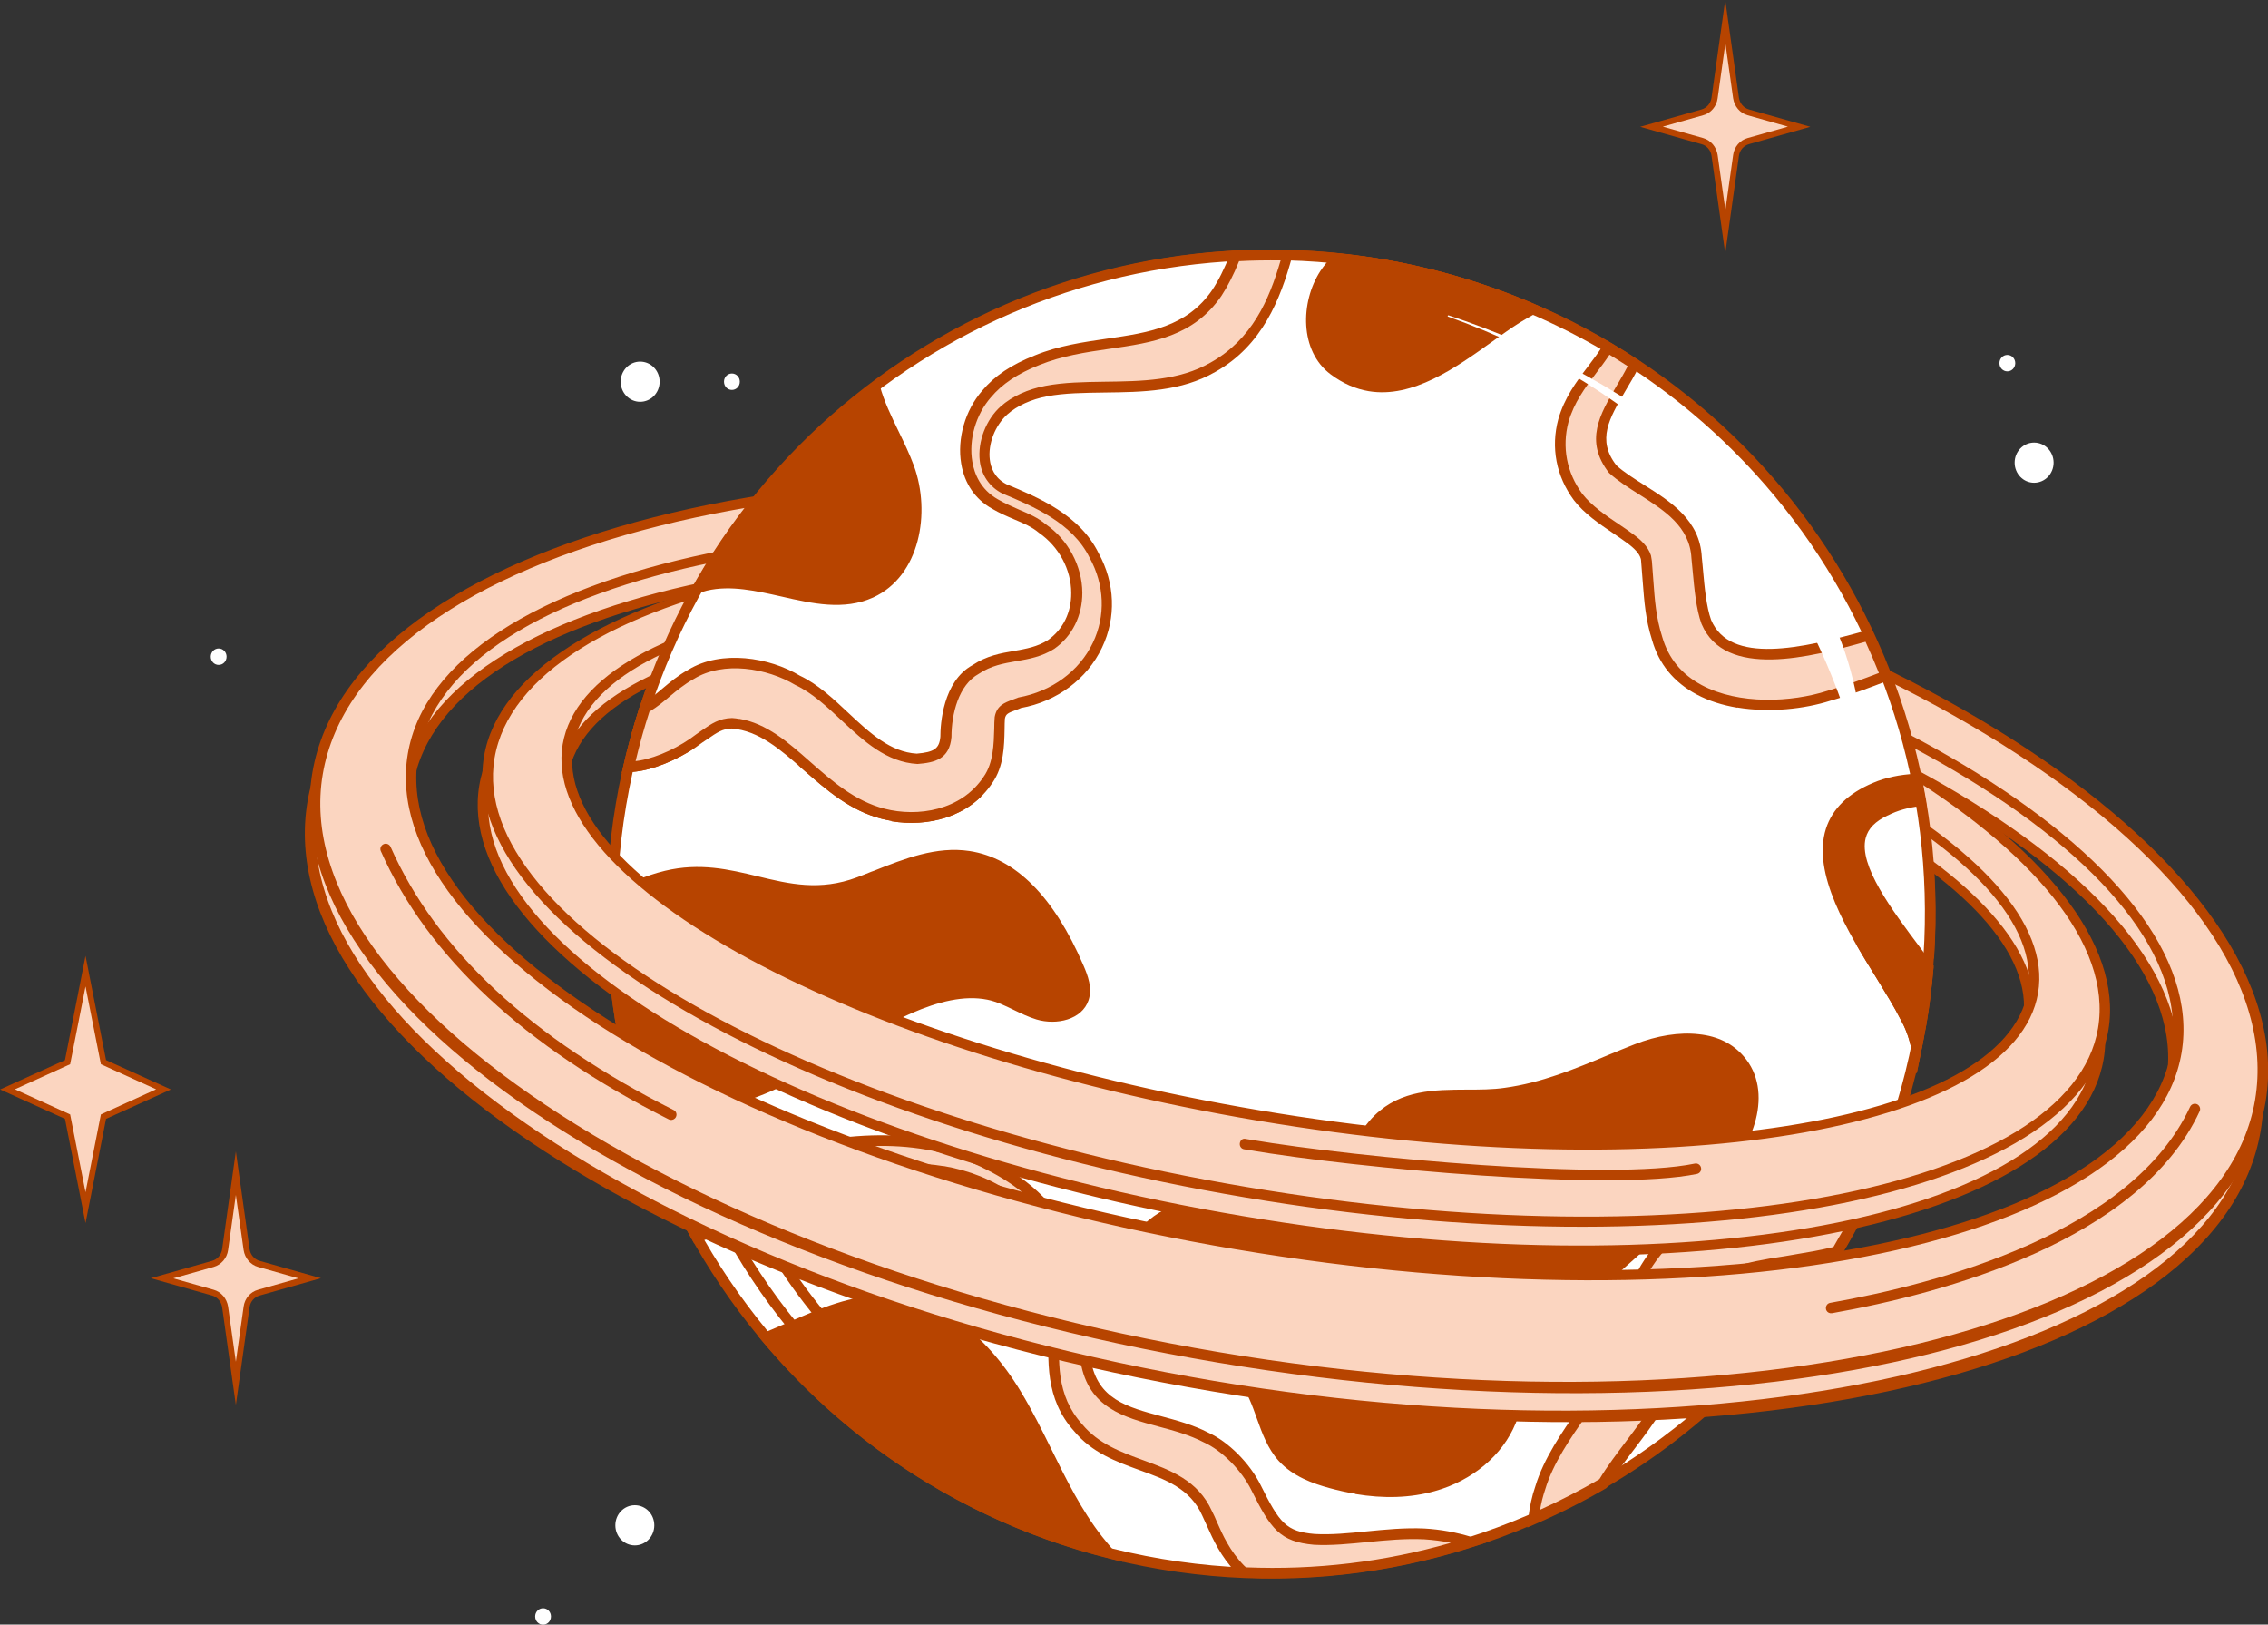 <svg width="222" height="159" viewBox="0 0 222 159" fill="none" xmlns="http://www.w3.org/2000/svg">
<rect x="0" y="0" width="222" height="159" fill="#333333" stroke="none"/>
<g clip-path="url(#clip0_4666_32808)">
<path d="M188.026 100.18C182.113 135.315 148.824 158.996 113.688 153.068C78.553 147.155 54.871 113.868 60.799 78.733C66.712 43.599 100.001 19.918 135.136 25.845C170.272 31.758 193.954 65.046 188.026 100.18Z" fill="white"/>
<path d="M113.599 153.589C78.24 147.632 54.32 114.017 60.277 78.659C66.235 43.301 99.852 19.381 135.211 25.339C170.57 31.296 194.49 64.912 188.532 100.27C182.575 135.627 148.958 159.547 113.599 153.589ZM135.032 26.366C100.239 20.498 67.159 44.045 61.29 78.837C55.422 113.629 78.97 146.708 113.763 152.577C148.556 158.445 181.636 134.898 187.505 100.106C193.373 65.314 169.825 32.235 135.032 26.366Z" fill="#B74400"/>
<path d="M158.565 123.817C161.589 121.181 164.851 118.008 167.889 115.193C171.047 112.244 173.176 107.002 170.347 103.725C169.289 102.519 167.859 101.908 166.28 101.729C164.299 101.506 162.11 101.938 160.233 102.683C155.988 104.366 151.952 106.346 147.394 106.972C143.194 107.553 138.368 106.212 134.958 109.519C133.721 110.71 132.977 112.334 131.934 113.719C127.838 119.14 118.47 115.119 112.72 119.87C110.695 121.538 109.384 124.383 110.278 126.855C111.901 131.353 118.708 131.219 121.702 134.943C123.504 137.191 123.608 140.498 125.529 142.643C126.736 143.983 128.493 144.668 130.236 145.145C133.528 146.053 137.058 146.351 140.334 145.428C143.611 144.504 146.62 142.24 147.901 139.083C149.092 136.164 148.809 132.679 150.537 130.042C152.339 127.302 156.152 125.887 158.52 123.817H158.565Z" fill="#B74400"/>
<path d="M132.679 146.202C131.845 146.068 130.996 145.874 130.117 145.636C128.538 145.204 126.542 144.504 125.157 142.97C124.085 141.779 123.549 140.289 123.027 138.83C122.551 137.504 122.119 136.268 121.299 135.255C120.048 133.691 118.008 132.827 116.027 131.979C113.435 130.876 110.769 129.73 109.786 127.019C108.744 124.159 110.397 121.106 112.378 119.468C115.252 117.085 118.901 116.817 122.431 116.563C126.066 116.295 129.506 116.042 131.502 113.406C131.889 112.9 132.217 112.363 132.56 111.827C133.14 110.904 133.751 109.936 134.57 109.146C137.132 106.674 140.409 106.659 143.567 106.644C144.818 106.644 146.099 106.644 147.305 106.465C150.88 105.974 154.097 104.648 157.478 103.233C158.312 102.891 159.161 102.533 160.01 102.206C162.17 101.357 164.404 100.999 166.295 101.223C168.157 101.416 169.632 102.161 170.689 103.397C173.638 106.808 171.732 112.274 168.187 115.58C167.278 116.414 166.355 117.293 165.417 118.172C163.242 120.227 160.978 122.357 158.848 124.219C157.925 125.023 156.778 125.738 155.676 126.438C153.873 127.57 152.012 128.732 150.954 130.34C150.001 131.785 149.703 133.483 149.375 135.3C149.137 136.64 148.884 138.01 148.362 139.291C147.082 142.419 144.133 144.906 140.454 145.934C138.085 146.604 135.464 146.694 132.634 146.217L132.679 146.202ZM166.638 102.31C166.504 102.28 166.37 102.265 166.221 102.25C164.493 102.057 162.438 102.385 160.427 103.174C159.578 103.502 158.744 103.859 157.91 104.202C154.603 105.572 151.192 106.987 147.484 107.493C146.218 107.672 144.892 107.672 143.611 107.687C140.513 107.687 137.594 107.717 135.33 109.906C134.6 110.621 134.049 111.485 133.468 112.393C133.111 112.959 132.768 113.51 132.366 114.031C130.087 117.04 126.423 117.308 122.551 117.591C119.184 117.844 115.699 118.097 113.078 120.257C111.365 121.672 109.92 124.278 110.799 126.661C111.633 128.94 113.971 129.953 116.474 131.025C118.559 131.919 120.734 132.842 122.148 134.6C123.072 135.747 123.563 137.132 124.04 138.487C124.546 139.902 125.023 141.242 125.961 142.285C127.168 143.611 128.97 144.251 130.43 144.638C134.064 145.636 137.37 145.74 140.245 144.936C143.626 143.998 146.322 141.734 147.484 138.904C147.96 137.728 148.199 136.402 148.437 135.121C148.765 133.289 149.107 131.383 150.165 129.774C151.356 127.972 153.307 126.751 155.199 125.559C156.316 124.859 157.374 124.189 158.237 123.444C160.352 121.598 162.601 119.483 164.776 117.427C165.714 116.549 166.638 115.67 167.546 114.821C170.674 111.917 172.491 106.972 169.974 104.068C169.17 103.129 168.053 102.533 166.653 102.31H166.638Z" fill="#B74400"/>
<path d="M157.374 34.022C155.914 36.39 153.888 38.177 153.039 41.156C152.339 43.792 152.861 46.458 154.469 48.633C155.81 50.375 158.088 51.597 159.578 52.714C160.278 53.235 160.903 53.816 161.112 54.531C161.142 54.695 161.142 54.724 161.186 55.007L161.261 55.975C161.44 58.195 161.484 60.19 162.214 62.499C164.21 69.454 173.4 69.901 179.03 68.099C180.981 67.533 182.798 66.848 184.571 66.163C184.049 64.822 183.483 63.497 182.873 62.201C177.436 63.735 169.14 65.924 167.01 60.846C166.399 59.148 166.265 56.497 166.057 54.56C165.819 49.824 160.591 48.424 157.82 45.877C155.05 42.318 158.103 39.473 159.98 35.63C159.131 35.065 158.267 34.528 157.374 34.007V34.022Z" fill="white"/>
<path d="M170.034 69.261C168.619 69.022 167.263 68.605 166.072 67.965C163.838 66.773 162.378 64.986 161.708 62.633C161.067 60.622 160.948 58.85 160.799 56.973L160.635 54.873C160.635 54.784 160.621 54.724 160.591 54.635C160.457 54.188 160.025 53.697 159.25 53.131C158.848 52.833 158.386 52.52 157.91 52.193C156.584 51.299 155.065 50.271 154.052 48.946C152.324 46.607 151.788 43.792 152.533 41.022C153.144 38.907 154.29 37.373 155.422 35.884C155.944 35.199 156.48 34.484 156.942 33.739L157.21 33.307L157.642 33.56C158.535 34.082 159.399 34.633 160.263 35.199L160.635 35.452L160.442 35.854C160.025 36.718 159.548 37.507 159.086 38.282C157.522 40.948 156.271 43.048 158.223 45.55C158.937 46.205 159.935 46.831 160.993 47.501C163.525 49.095 166.4 50.912 166.578 54.531C166.623 54.903 166.653 55.335 166.697 55.782C166.846 57.465 167.025 59.386 167.487 60.667C169.334 65.061 176.319 63.497 182.739 61.695L183.156 61.576L183.334 61.978C183.945 63.288 184.526 64.629 185.047 65.969L185.241 66.446L184.764 66.625C183.185 67.235 181.219 67.995 179.179 68.576C176.617 69.395 173.206 69.767 170.064 69.246L170.034 69.261ZM157.537 34.722C157.12 35.348 156.674 35.943 156.242 36.509C155.125 37.984 154.082 39.384 153.531 41.29C152.875 43.748 153.352 46.25 154.871 48.32C155.795 49.512 157.225 50.48 158.491 51.329C158.982 51.656 159.459 51.984 159.876 52.297C160.531 52.773 161.321 53.458 161.604 54.367C161.633 54.531 161.648 54.59 161.663 54.724L161.693 54.918L161.842 56.899C161.976 58.716 162.095 60.429 162.706 62.335C163.301 64.42 164.597 65.999 166.578 67.056C170.212 68.993 175.366 68.74 178.881 67.608C180.683 67.086 182.441 66.431 183.915 65.865C183.498 64.837 183.066 63.81 182.605 62.812C177.287 64.301 168.842 66.52 166.548 61.054C166.027 59.624 165.848 57.644 165.685 55.886C165.64 55.454 165.61 55.022 165.565 54.635C165.402 51.522 162.884 49.944 160.457 48.395C159.369 47.709 158.342 47.054 157.493 46.28C155.065 43.152 156.599 40.56 158.223 37.79C158.595 37.165 158.982 36.509 159.325 35.839C158.744 35.452 158.148 35.094 157.552 34.722H157.537Z" fill="#B74400"/>
<path d="M62.72 74.92C64.701 74.563 66.98 73.401 68.484 72.24C69.706 71.405 70.376 70.81 71.657 70.78C77.108 71.182 80.221 78.048 86.462 79.642C90.17 80.595 94.49 79.686 96.724 76.291C98.02 74.429 97.751 71.852 97.871 70.214C98.049 69.246 98.764 69.186 99.867 68.739C106.673 67.533 110.471 60.459 107.09 54.337C105.348 50.778 101.46 49.139 98.273 47.814C95.324 46.265 96.143 42.05 98.273 40.143C99.36 39.175 100.864 38.55 102.413 38.252C107.329 37.299 113.703 38.818 118.723 35.913C123.012 33.516 124.785 29.345 125.991 24.967C124.278 24.922 122.58 24.952 120.882 25.041C120.361 26.337 119.795 27.558 119.08 28.645C115.044 34.543 107.835 32.637 101.49 35.214C99.673 35.943 97.9 36.911 96.545 38.535C93.894 41.573 93.507 47.114 97.379 49.288C99.107 50.301 100.775 50.644 102.011 51.686C105.958 54.412 106.688 60.339 102.86 63.05C100.552 64.525 97.99 63.825 95.458 65.507C93.149 66.773 92.568 70.02 92.568 72.12C92.434 73.744 91.496 74.086 89.724 74.25C85.032 73.997 82.232 68.531 78.031 66.565C75.276 64.912 70.748 64.063 67.605 65.999C65.833 66.982 64.805 68.263 63.346 69.156C63.271 69.201 63.197 69.216 63.122 69.261C62.497 71.152 61.975 73.103 61.514 75.069C61.916 75.025 62.303 74.995 62.705 74.906L62.72 74.92Z" fill="white"/>
<path d="M87.281 80.342C86.968 80.282 86.64 80.223 86.342 80.148C83.2 79.344 80.891 77.303 78.642 75.338C76.393 73.357 74.278 71.51 71.627 71.301C70.718 71.316 70.167 71.703 69.259 72.329L68.767 72.657C67.054 73.982 64.701 75.069 62.809 75.427C62.482 75.486 62.154 75.531 61.826 75.561L60.858 75.68L61.022 74.965C61.484 72.94 62.035 70.974 62.645 69.097L62.705 68.903L63.033 68.74C63.718 68.337 64.269 67.876 64.85 67.384C65.595 66.759 66.354 66.118 67.367 65.552C70.599 63.571 75.321 64.331 78.299 66.133C80.042 66.952 81.561 68.382 83.036 69.767C85.151 71.748 87.162 73.61 89.738 73.759C91.451 73.61 91.943 73.267 92.047 72.106C92.047 70.899 92.285 66.684 95.204 65.091C96.575 64.182 97.945 63.929 99.286 63.705C100.447 63.497 101.55 63.303 102.577 62.648C104.052 61.605 104.871 59.952 104.856 58.031C104.856 55.737 103.635 53.488 101.698 52.148C101.013 51.567 100.209 51.224 99.286 50.837C98.586 50.539 97.856 50.227 97.096 49.78C95.458 48.856 94.415 47.337 94.088 45.386C93.67 42.944 94.475 40.144 96.143 38.237C97.349 36.792 98.988 35.69 101.296 34.782C103.62 33.828 106.033 33.486 108.371 33.143C112.393 32.562 116.176 31.997 118.648 28.392C119.274 27.454 119.825 26.337 120.406 24.892L120.525 24.579H120.853C122.58 24.475 124.308 24.445 125.991 24.49H126.646L126.468 25.145C125.336 29.271 123.548 33.843 118.946 36.405C115.61 38.326 111.797 38.371 108.118 38.416C106.107 38.446 104.201 38.461 102.488 38.788C100.924 39.086 99.554 39.712 98.6 40.56C97.409 41.633 96.694 43.45 96.888 44.999C96.977 45.743 97.334 46.771 98.496 47.382C101.684 48.707 105.69 50.39 107.537 54.144C109.146 57.063 109.28 60.444 107.865 63.393C106.405 66.461 103.441 68.665 99.941 69.291C99.837 69.35 99.643 69.41 99.464 69.484C98.66 69.782 98.451 69.871 98.362 70.348C98.347 70.631 98.332 71.003 98.332 71.391C98.303 72.999 98.258 75.01 97.141 76.618C94.877 80.044 90.721 80.953 87.266 80.372L87.281 80.342ZM72.357 70.348C75.038 70.795 77.123 72.627 79.312 74.563C81.457 76.454 83.691 78.406 86.581 79.15C89.813 79.984 94.088 79.344 96.292 76.008C97.245 74.652 97.275 72.806 97.32 71.331C97.32 70.914 97.334 70.527 97.364 70.184C97.558 69.052 98.332 68.769 99.137 68.472C99.315 68.412 99.494 68.337 99.688 68.263C102.964 67.667 105.645 65.686 106.971 62.916C108.237 60.28 108.118 57.242 106.658 54.59C104.975 51.165 101.162 49.571 98.094 48.29C96.843 47.635 96.068 46.503 95.905 45.103C95.681 43.241 96.515 41.052 97.96 39.771C99.047 38.803 100.611 38.088 102.339 37.761C104.156 37.418 106.092 37.388 108.163 37.358C111.722 37.314 115.401 37.269 118.499 35.482C122.536 33.218 124.219 29.39 125.351 25.488C124.01 25.473 122.64 25.488 121.285 25.562C120.733 26.933 120.167 28.02 119.557 28.958C116.831 32.935 112.825 33.531 108.58 34.141C106.301 34.469 103.948 34.826 101.743 35.72C99.598 36.569 98.094 37.582 96.992 38.892C95.517 40.575 94.802 43.048 95.175 45.193C95.368 46.339 95.964 47.903 97.677 48.871C98.392 49.288 99.092 49.586 99.762 49.884C100.715 50.286 101.609 50.673 102.384 51.329C104.543 52.818 105.928 55.395 105.943 58.016C105.943 60.265 104.96 62.261 103.203 63.497C101.981 64.271 100.73 64.495 99.524 64.703C98.243 64.927 97.022 65.135 95.8 65.954C93.834 67.042 93.134 69.857 93.134 72.135C92.941 74.325 91.466 74.638 89.813 74.772C86.774 74.608 84.54 72.523 82.38 70.512C80.966 69.186 79.491 67.801 77.853 67.042C75.082 65.388 70.823 64.659 67.918 66.446C66.965 66.982 66.235 67.593 65.535 68.174C64.924 68.695 64.344 69.171 63.644 69.603C63.614 69.618 63.584 69.633 63.569 69.648C63.063 71.197 62.616 72.82 62.214 74.489C62.362 74.474 62.497 74.444 62.645 74.429C64.388 74.116 66.563 73.103 68.186 71.838L68.678 71.495C69.646 70.825 70.391 70.303 71.657 70.274C71.895 70.288 72.133 70.318 72.371 70.363L72.357 70.348Z" fill="#B74400"/>
<path d="M130.906 25.294C130.459 25.756 130.042 26.247 129.685 26.799C127.793 29.703 127.778 34.126 130.549 36.196C136.894 40.962 143.596 34.216 148.482 31.133C149.003 30.805 149.509 30.522 150.001 30.254C145.339 28.243 140.364 26.739 135.121 25.86C133.706 25.622 132.306 25.443 130.891 25.309L130.906 25.294Z" fill="white"/>
<path d="M133.96 38.282C132.723 38.073 131.472 37.552 130.236 36.628C127.198 34.35 127.272 29.569 129.238 26.53C129.581 26.009 129.998 25.503 130.519 24.952L130.698 24.773L130.951 24.803C132.574 24.967 133.93 25.145 135.211 25.354C140.349 26.218 145.398 27.707 150.209 29.792L151.177 30.209L150.239 30.716C149.748 30.984 149.256 31.267 148.75 31.579C147.916 32.101 147.037 32.741 146.098 33.411C142.524 35.973 138.279 39.011 133.96 38.282ZM131.1 25.845C130.698 26.277 130.385 26.679 130.117 27.096C128.389 29.747 128.285 33.873 130.862 35.809C135.806 39.518 140.96 35.839 145.503 32.577C146.456 31.892 147.35 31.252 148.199 30.716C148.407 30.581 148.63 30.448 148.824 30.328C144.386 28.496 139.739 27.171 135.032 26.367C133.84 26.173 132.574 25.994 131.1 25.845Z" fill="#B74400"/>
<path d="M181.011 116.132C176.111 118.038 170.555 117.01 165.238 119.915C162.274 121.419 160.189 124.919 159.369 127.972C158.535 130.787 158.118 133.081 157.031 134.883C155.229 138.025 151.937 141.645 150.746 145.621C150.403 146.619 150.209 147.617 150.09 148.615C152.429 147.587 154.722 146.44 156.912 145.16C159.176 141.376 162.825 138.085 163.987 133.632C166.221 126.155 166.325 124.666 174.815 123.459C176.379 123.191 178.062 122.938 179.79 122.506C181.383 119.84 182.783 117.04 183.99 114.106C183.111 114.955 182.113 115.655 180.981 116.117L181.011 116.132Z" fill="#FBD5C0"/>
<path d="M149.494 149.464L149.599 148.57C149.733 147.468 149.941 146.455 150.284 145.472C151.103 142.747 152.905 140.155 154.499 137.861C155.288 136.73 156.033 135.657 156.614 134.644C157.388 133.349 157.835 131.725 158.342 129.864C158.52 129.223 158.699 128.553 158.908 127.853C159.652 125.053 161.693 121.166 165.029 119.483C168.127 117.785 171.285 117.397 174.338 117.025C176.632 116.742 178.792 116.474 180.847 115.685C181.875 115.253 182.828 114.612 183.692 113.778L185.464 112.065L184.526 114.344C183.319 117.263 181.904 120.108 180.281 122.804L180.177 122.983L179.968 123.042C178.523 123.4 177.153 123.638 175.828 123.861L174.964 124.01C167.129 125.127 166.772 126.334 164.791 132.976L164.538 133.825C163.748 136.834 161.872 139.321 160.04 141.734C159.071 143 158.163 144.206 157.403 145.472L157.225 145.651C155.05 146.917 152.741 148.094 150.343 149.136L149.524 149.494L149.494 149.464ZM182.724 115.804C182.232 116.117 181.726 116.385 181.204 116.608C179.03 117.457 176.691 117.74 174.442 118.023C171.493 118.395 168.425 118.768 165.491 120.376C162.438 121.925 160.561 125.515 159.876 128.121C159.667 128.836 159.488 129.491 159.325 130.117C158.803 132.068 158.342 133.736 157.493 135.151C156.897 136.193 156.137 137.281 155.333 138.442C153.709 140.781 152.026 143.193 151.252 145.77C151.029 146.425 150.865 147.081 150.746 147.766C152.756 146.857 154.707 145.845 156.554 144.772C157.329 143.491 158.267 142.255 159.176 141.049C160.933 138.725 162.765 136.313 163.495 133.498L163.748 132.634C165.789 125.783 166.265 124.159 174.74 122.938L175.604 122.789C176.855 122.58 178.136 122.372 179.462 122.044C180.653 120.034 181.741 117.934 182.709 115.789L182.724 115.804Z" fill="#B74400"/>
<path d="M99.464 136.432C96.649 131.77 92.196 127.451 86.745 127.287C82.678 127.153 78.821 129.342 74.993 130.906C83.453 140.989 95.011 148.555 108.535 151.966C108.163 151.534 107.805 151.102 107.448 150.67C104.096 146.381 102.294 141.093 99.464 136.432Z" fill="#B74400"/>
<path d="M109.995 152.875L108.401 152.472C95.1 149.106 83.423 141.764 74.591 131.234L74.144 130.698L74.799 130.43C75.574 130.117 76.348 129.774 77.138 129.432C80.221 128.076 83.408 126.676 86.774 126.781C91.6 126.944 96.396 130.355 99.911 136.179C101.028 138.025 102.011 140.006 102.95 141.913C104.379 144.802 105.854 147.811 107.865 150.372C108.207 150.804 108.565 151.236 108.922 151.653L109.995 152.889V152.875ZM75.827 131.115C84.108 140.781 94.877 147.647 107.075 151.058C107.06 151.028 107.045 151.013 107.016 150.983C104.945 148.332 103.441 145.294 101.996 142.345C101.058 140.453 100.105 138.502 99.003 136.685C97.424 134.079 93.075 127.972 86.715 127.779C83.587 127.674 80.504 129.03 77.525 130.34C76.959 130.593 76.378 130.847 75.812 131.085L75.827 131.115Z" fill="#B74400"/>
<path d="M184.541 79.344C185.628 78.793 186.775 78.51 187.966 78.376C187.847 77.661 187.698 76.946 187.549 76.246C186.179 76.32 184.839 76.559 183.543 77.095C172.983 81.548 183.439 93.403 186.492 99.495C187.013 100.418 187.371 101.431 187.579 102.474C187.743 101.714 187.892 100.955 188.026 100.18C188.339 98.333 188.547 96.487 188.696 94.655C184.362 88.772 178.553 82.054 184.541 79.344Z" fill="white"/>
<path d="M187.579 105.036L187.073 102.593C186.864 101.55 186.507 100.597 186.03 99.763C185.449 98.602 184.6 97.231 183.707 95.772C180.862 91.184 177.332 85.48 178.732 81.101C179.358 79.15 180.907 77.646 183.349 76.618C184.571 76.097 185.941 75.814 187.535 75.725L187.981 75.695L188.071 76.127C188.22 76.842 188.369 77.557 188.488 78.286L188.577 78.823L188.041 78.882C186.775 79.031 185.717 79.329 184.794 79.805H184.779C183.573 80.371 182.858 81.086 182.619 82.025C181.934 84.706 185.137 88.995 187.967 92.763C188.369 93.299 188.756 93.821 189.143 94.342L189.262 94.491V94.684C189.084 96.71 188.86 98.527 188.562 100.255C188.443 100.925 188.309 101.58 188.19 102.236L187.624 105.006L187.579 105.036ZM187.132 76.782C185.852 76.886 184.734 77.154 183.737 77.571C181.547 78.495 180.236 79.746 179.7 81.414C178.449 85.331 181.845 90.827 184.571 95.221C185.479 96.695 186.343 98.08 186.939 99.257C187.132 99.599 187.311 99.957 187.475 100.344L187.52 100.091C187.803 98.453 188.011 96.71 188.175 94.804C187.832 94.342 187.475 93.865 187.118 93.389C184.005 89.233 180.787 84.944 181.592 81.772C181.905 80.535 182.828 79.552 184.317 78.882C185.211 78.435 186.209 78.123 187.371 77.944C187.296 77.557 187.222 77.169 187.147 76.782H187.132Z" fill="#B74400"/>
<path d="M139.426 150.134C135.687 149.94 132.023 150.849 128.642 150.67C125.663 150.417 124.859 149.449 122.938 145.606C122.014 143.715 120.033 141.585 118.038 140.691C113.48 138.308 107.284 139.202 106.271 133.23C105.556 129.983 106.092 126.036 104.737 122.208C103.382 118.38 100.179 115.685 96.769 114.002C89.858 110.412 81.338 111.47 74.204 113.644C71.359 114.493 68.588 115.521 65.803 116.444C66.533 118.023 67.337 119.572 68.186 121.091C74.189 119.066 79.655 116.042 85.806 114.776C92.3 113.272 100.82 116.012 102.89 122.819C104.454 128.315 101.103 134.823 105.526 139.723C109.161 144.132 115.818 142.896 118.127 148.094C118.842 149.508 119.482 151.623 121.359 153.56C121.478 153.679 121.597 153.783 121.716 153.887C129.387 154.215 136.864 153.172 143.894 150.923C142.479 150.477 140.99 150.194 139.411 150.119L139.426 150.134Z" fill="#FBD5C0"/>
<path d="M121.523 154.409L121.255 154.155C121.165 154.081 121.091 154.007 121.002 153.917C119.497 152.353 118.753 150.7 118.157 149.375C117.993 149.002 117.829 148.645 117.68 148.332C116.503 145.681 114.091 144.802 111.529 143.879C109.25 143.045 106.882 142.181 105.139 140.066C102.294 136.923 102.518 133.14 102.726 129.491C102.86 127.183 102.979 125.008 102.399 122.968C100.447 116.549 92.3 113.808 85.925 115.283C82.112 116.057 78.642 117.502 74.978 119.006C72.833 119.885 70.629 120.808 68.35 121.568L67.948 121.702L67.739 121.33C66.861 119.766 66.056 118.187 65.341 116.653L65.103 116.132L65.654 115.953C66.578 115.64 67.501 115.327 68.425 115C70.257 114.359 72.163 113.704 74.07 113.138C83.349 110.308 91.064 110.442 97.022 113.54C99.881 114.955 103.65 117.576 105.228 122.03C106.063 124.368 106.197 126.691 106.331 128.94C106.42 130.43 106.494 131.83 106.777 133.111C107.433 136.938 110.322 137.713 113.659 138.606C115.208 139.023 116.816 139.455 118.276 140.215C120.227 141.094 122.342 143.209 123.4 145.353C125.246 149.077 125.902 149.896 128.687 150.134C130.296 150.224 131.979 150.06 133.751 149.881C135.598 149.702 137.504 149.509 139.441 149.598C141.005 149.687 142.554 149.97 144.058 150.432L145.607 150.924L144.058 151.415C136.819 153.724 129.313 154.721 121.702 154.394H121.508L121.523 154.409ZM92.375 114.121C97.32 114.955 101.922 117.874 103.396 122.685C104.022 124.904 103.888 127.272 103.769 129.566C103.56 133.17 103.367 136.566 105.929 139.396C107.522 141.317 109.741 142.121 111.901 142.911C114.537 143.879 117.278 144.877 118.633 147.9C118.797 148.213 118.961 148.57 119.125 148.972C119.676 150.223 120.376 151.787 121.761 153.217C121.821 153.277 121.88 153.336 121.955 153.396C128.762 153.679 135.509 152.875 142.017 150.998C141.154 150.819 140.29 150.715 139.411 150.655C137.549 150.566 135.672 150.745 133.87 150.924C132.053 151.102 130.325 151.281 128.627 151.192C125.276 150.894 124.383 149.643 122.491 145.845C121.553 143.923 119.602 141.957 117.844 141.168C116.444 140.438 114.91 140.021 113.405 139.619C110.024 138.711 106.539 137.772 105.78 133.319C105.482 131.979 105.392 130.549 105.303 129.015C105.169 126.84 105.05 124.591 104.26 122.387C102.786 118.261 99.256 115.804 96.545 114.463C90.841 111.5 83.379 111.38 74.367 114.136C72.476 114.702 70.584 115.357 68.752 115.983C68.007 116.236 67.263 116.504 66.518 116.757C67.099 117.993 67.739 119.23 68.439 120.481C70.54 119.751 72.595 118.902 74.591 118.083C78.151 116.608 81.815 115.089 85.717 114.3C87.832 113.808 90.141 113.763 92.39 114.136L92.375 114.121Z" fill="#B74400"/>
<path d="M96.769 97.321C98.481 97.663 99.941 98.765 101.609 99.257C103.277 99.748 105.511 99.346 106.063 97.693C106.39 96.695 105.988 95.623 105.586 94.655C103.471 89.755 100.12 84.557 94.832 83.767C91.63 83.291 88.517 84.572 85.479 85.778C85.002 85.972 84.54 86.15 84.064 86.329C76.959 88.995 72.237 84.02 65.222 85.718C63.361 86.165 61.558 86.955 59.92 87.997C59.741 95.265 60.814 102.355 62.944 109.027C67.665 108.997 72.759 107.523 75.857 106.063C81.472 103.412 90.23 95.995 96.769 97.336V97.321Z" fill="#B74400"/>
<path d="M62.556 109.534L62.437 109.176C60.248 102.295 59.22 95.176 59.399 87.982V87.714L59.637 87.565C61.35 86.478 63.182 85.689 65.088 85.227C68.499 84.408 71.374 85.093 74.159 85.763C77.287 86.523 80.251 87.223 83.885 85.867C84.347 85.689 84.823 85.51 85.285 85.316L85.538 85.227C88.547 84.035 91.66 82.799 94.907 83.291C99.39 83.976 103.143 87.729 106.048 94.476C106.494 95.504 106.941 96.71 106.554 97.887C105.914 99.808 103.411 100.359 101.46 99.778C100.671 99.54 99.941 99.183 99.226 98.84C98.362 98.423 97.543 98.021 96.649 97.842C92.121 96.933 86.432 100.404 81.397 103.487C79.461 104.663 77.644 105.78 76.05 106.54C73.146 107.91 67.963 109.519 62.914 109.549H62.541L62.556 109.534ZM60.426 88.28C60.292 95.131 61.26 101.938 63.316 108.491C68.067 108.387 72.893 106.883 75.633 105.587C77.168 104.857 78.97 103.755 80.876 102.593C86.074 99.421 91.943 95.831 96.873 96.814C97.886 97.023 98.794 97.47 99.688 97.887C100.388 98.229 101.058 98.557 101.758 98.766C103.262 99.212 105.154 98.825 105.586 97.529C105.854 96.71 105.482 95.712 105.109 94.863C102.384 88.533 98.958 84.989 94.907 84.304C94.862 84.304 94.802 84.289 94.743 84.274C91.764 83.827 88.785 85.004 85.896 86.15L85.642 86.255C85.166 86.448 84.704 86.627 84.227 86.806C80.295 88.28 77.048 87.506 73.906 86.746C71.12 86.076 68.484 85.45 65.326 86.21C63.614 86.627 61.96 87.312 60.411 88.265L60.426 88.28Z" fill="#B74400"/>
<path d="M93.373 143.432C93.373 143.432 93.268 143.402 93.224 143.387C79.625 136.387 68.559 121.374 65.044 105.155C64.984 104.872 65.163 104.604 65.446 104.544C65.729 104.485 65.997 104.663 66.056 104.946C69.512 120.883 80.355 135.613 93.7 142.479C93.954 142.613 94.043 142.925 93.924 143.179C93.819 143.387 93.596 143.491 93.373 143.447V143.432Z" fill="#B74400"/>
<path d="M90.141 138.07C90.141 138.07 90.021 138.04 89.962 137.996C82.008 133.185 74.278 123.176 71.18 113.644C71.091 113.376 71.24 113.078 71.508 112.989C71.776 112.9 72.074 113.048 72.163 113.317C75.187 122.64 82.723 132.425 90.483 137.102C90.721 137.251 90.811 137.564 90.662 137.817C90.558 137.996 90.334 138.085 90.141 138.055V138.07Z" fill="#B74400"/>
<path d="M132.5 54.144C79.983 45.297 34.376 56.214 30.608 78.525C26.855 100.836 66.25 126.81 118.767 135.657C171.285 144.504 217.01 132.887 220.779 110.561C224.532 88.25 185.017 62.976 132.5 54.129V54.144ZM120.629 124.591C72.967 116.563 36.849 95.116 39.947 76.693C43.045 58.269 84.198 49.839 131.874 57.882C179.536 65.91 215.655 87.357 212.557 105.78C209.459 124.204 168.306 132.634 120.629 124.591Z" fill="#FBD5C0"/>
<path d="M118.678 136.178C65.967 127.302 26.229 101.401 30.101 78.45C33.974 55.499 79.878 44.76 132.589 53.637C185.3 62.514 225.083 88.101 221.285 110.665C217.413 133.617 171.389 145.055 118.678 136.178ZM132.411 54.65C80.266 45.862 34.823 56.616 31.114 78.614C27.405 100.612 67.576 126.512 118.842 135.151C170.108 143.789 216.549 132.5 220.257 110.487C223.966 88.489 184.556 63.437 132.411 54.65ZM120.54 125.097C72.669 117.025 36.283 95.28 39.44 76.603C42.583 57.926 84.093 49.303 131.964 57.361C179.834 65.418 216.206 87.178 213.063 105.855C209.921 124.532 168.41 133.155 120.555 125.097H120.54ZM131.785 58.388C84.481 50.42 43.506 58.671 40.453 76.782C37.4 94.893 73.399 116.117 120.719 124.085C168.023 132.053 208.997 123.802 212.051 105.691C215.104 87.58 179.104 66.356 131.8 58.388H131.785Z" fill="#B74400"/>
<path d="M131.338 60.995C87.713 53.637 50.134 60.786 47.424 76.946C44.698 93.106 77.853 112.17 121.478 119.512C165.104 126.87 202.667 119.721 205.393 103.561C208.118 87.401 174.964 68.337 131.338 60.995ZM122.744 111.991C83.155 105.319 52.875 89.099 55.124 75.754C57.373 62.41 91.287 57.003 130.891 63.675C170.481 70.348 200.761 86.567 198.512 99.912C196.263 113.257 162.348 118.663 122.744 111.991Z" fill="#FBD5C0"/>
<path d="M121.404 120.019C77.57 112.632 44.162 93.27 46.917 76.857C49.688 60.444 87.594 53.101 131.428 60.488C175.262 67.876 208.67 87.238 205.914 103.651C203.144 120.064 165.238 127.406 121.404 120.019ZM131.264 61.501C87.981 54.203 50.611 61.173 47.93 77.035C45.264 92.882 78.285 111.723 121.568 119.006C164.836 126.304 202.22 119.334 204.886 103.472C207.553 87.625 174.532 68.784 131.249 61.501H131.264ZM122.67 112.497C82.857 105.795 52.324 89.263 54.617 75.665C56.911 62.067 91.168 56.467 130.981 63.169C170.793 69.871 201.327 86.403 199.033 100.002C196.739 113.6 162.482 119.2 122.67 112.497ZM130.802 64.197C91.555 57.584 57.82 62.812 55.63 75.844C53.441 88.876 83.587 104.872 122.834 111.485C162.08 118.098 195.801 112.87 198.005 99.838C200.21 86.806 170.063 70.81 130.802 64.197Z" fill="#B74400"/>
<path d="M133.215 49.914C80.698 41.067 34.853 53.399 31.084 75.71C27.331 98.021 66.727 123.996 119.244 132.842C171.761 141.689 217.487 130.072 221.255 107.746C225.009 85.436 185.732 58.761 133.215 49.914ZM121.106 121.776C73.444 113.749 37.325 92.302 40.423 73.878C43.521 55.454 84.674 47.024 132.351 55.067C180.013 63.095 216.132 84.542 213.034 102.965C209.936 121.389 168.783 129.804 121.106 121.776Z" fill="#FBD5C0"/>
<path d="M119.155 133.349C66.444 124.472 26.706 98.572 30.578 75.62C34.451 52.684 81.487 40.665 133.304 49.407C185.122 58.135 225.619 84.899 221.762 107.836C217.889 130.787 171.866 142.225 119.155 133.349ZM133.125 50.42C81.859 41.782 35.359 53.399 31.591 75.799C27.882 97.812 68.052 123.698 119.318 132.336C170.585 140.974 217.025 129.67 220.734 107.657C224.502 85.257 184.377 59.044 133.125 50.405V50.42ZM121.016 122.283C73.146 114.21 36.759 92.465 39.917 73.788C43.074 55.112 84.57 46.488 132.44 54.546C180.311 62.603 216.683 84.363 213.54 103.04C210.397 121.717 168.887 130.34 121.031 122.283H121.016ZM132.262 55.573C84.957 47.605 43.983 55.856 40.93 73.967C37.876 92.078 73.876 113.302 121.195 121.27C168.5 129.238 209.474 120.987 212.527 102.876C215.581 84.765 179.581 63.541 132.262 55.573Z" fill="#B74400"/>
<path d="M132.172 56.05C88.547 48.692 50.611 57.956 47.9 74.116C45.189 90.276 78.329 109.34 121.955 116.683C165.58 124.04 203.144 116.891 205.869 100.731C208.595 84.572 175.798 63.392 132.172 56.05ZM123.221 109.176C83.632 102.504 53.352 86.284 55.601 72.939C57.85 59.595 91.764 54.188 131.368 60.861C170.957 67.533 201.237 83.752 198.988 97.097C196.739 110.442 162.825 115.848 123.221 109.176Z" fill="#FBD5C0"/>
<path d="M121.865 117.189C78.031 109.802 44.623 90.44 47.379 74.027C50.134 57.614 89.902 48.395 132.247 55.544C174.591 62.678 209.236 83.842 206.376 100.821C203.606 117.234 165.699 124.576 121.865 117.189ZM132.098 56.556C90.29 49.512 51.177 57.763 48.407 74.206C45.74 90.067 78.761 108.893 122.044 116.176C165.312 123.474 202.697 116.504 205.363 100.642C208.133 84.199 173.891 63.601 132.083 56.556H132.098ZM123.131 109.683C83.319 102.98 52.785 86.448 55.079 72.85C57.373 59.252 91.63 53.637 131.442 60.354C171.255 67.056 201.788 83.589 199.495 97.187C197.201 110.785 162.944 116.385 123.131 109.683ZM131.279 61.382C92.032 54.769 58.296 59.997 56.107 73.029C53.903 86.061 84.064 102.057 123.31 108.67C162.557 115.283 196.278 110.055 198.482 97.023C200.686 83.976 170.54 67.995 131.279 61.382Z" fill="#B74400"/>
<path d="M179.149 128.523C178.94 128.493 178.762 128.33 178.732 128.106C178.687 127.823 178.866 127.555 179.149 127.51C189.858 125.619 208.684 120.6 214.374 108.327C214.493 108.074 214.791 107.955 215.059 108.074C215.312 108.193 215.432 108.506 215.312 108.759C209.429 121.449 190.245 126.587 179.328 128.523C179.268 128.523 179.209 128.523 179.149 128.523Z" fill="#B74400"/>
<path d="M65.624 109.608C65.624 109.608 65.52 109.578 65.475 109.563C51.341 102.459 41.853 93.627 37.281 83.305C37.161 83.052 37.281 82.74 37.549 82.62C37.802 82.501 38.115 82.62 38.234 82.888C42.702 92.987 52.026 101.655 65.937 108.64C66.19 108.759 66.295 109.072 66.161 109.325C66.056 109.533 65.833 109.638 65.609 109.608H65.624Z" fill="#B74400"/>
<path d="M122.223 112.557C122.074 112.527 121.925 112.512 121.776 112.482C121.493 112.438 121.314 112.17 121.359 111.887C121.404 111.604 121.627 111.38 121.955 111.47C122.104 111.499 122.253 111.514 122.402 111.544C133.036 113.331 157.627 115.595 165.893 113.882C166.176 113.823 166.444 114.002 166.504 114.285C166.563 114.568 166.385 114.836 166.102 114.895C157.716 116.623 132.917 114.359 122.223 112.557Z" fill="#B74400"/>
<path d="M188.786 93.597C190.916 60.98 168.038 31.401 135.121 25.86C102.19 20.32 70.897 40.769 62.214 72.269L188.786 93.597Z" fill="white"/>
<path d="M188.711 94.104C188.458 94.059 188.264 93.821 188.279 93.567C190.424 60.727 167.531 31.848 135.047 26.367C102.547 20.886 71.463 40.679 62.735 72.403C62.66 72.671 62.377 72.835 62.094 72.761C61.826 72.686 61.663 72.403 61.737 72.135C70.614 39.905 102.205 19.784 135.226 25.354C168.246 30.924 191.496 60.265 189.322 93.627C189.307 93.91 189.054 94.118 188.771 94.104C188.756 94.104 188.741 94.104 188.711 94.104Z" fill="#B74400"/>
<path d="M157.374 34.022C155.914 36.39 153.888 38.177 153.039 41.156C152.339 43.792 152.861 46.458 154.469 48.633C155.81 50.375 158.088 51.597 159.578 52.714C160.278 53.235 160.903 53.816 161.112 54.531C161.142 54.695 161.142 54.724 161.186 55.007L161.261 55.975C161.44 58.195 161.484 60.19 162.214 62.499C164.21 69.454 173.4 69.901 179.03 68.099C180.981 67.533 182.798 66.848 184.571 66.163C184.049 64.822 183.483 63.497 182.873 62.201C177.436 63.735 169.14 65.924 167.01 60.846C166.399 59.148 166.265 56.497 166.057 54.56C165.819 49.824 160.591 48.424 157.82 45.877C155.05 42.318 158.103 39.473 159.98 35.63C159.131 35.065 158.267 34.528 157.374 34.007V34.022Z" fill="#FBD5C0"/>
<path d="M170.034 69.261C168.619 69.022 167.263 68.605 166.072 67.965C163.838 66.773 162.378 64.986 161.708 62.633C161.067 60.622 160.948 58.85 160.799 56.973L160.635 54.873C160.635 54.784 160.621 54.724 160.591 54.635C160.457 54.188 160.025 53.697 159.25 53.131C158.848 52.833 158.386 52.52 157.91 52.193C156.584 51.299 155.065 50.271 154.052 48.946C152.324 46.607 151.788 43.792 152.533 41.022C153.144 38.907 154.29 37.373 155.422 35.884C155.944 35.199 156.48 34.484 156.942 33.739L157.21 33.307L157.642 33.56C158.535 34.082 159.399 34.633 160.263 35.199L160.635 35.452L160.442 35.854C160.025 36.718 159.548 37.507 159.086 38.282C157.522 40.948 156.271 43.048 158.223 45.55C158.937 46.205 159.935 46.831 160.993 47.501C163.525 49.095 166.4 50.912 166.578 54.531C166.623 54.903 166.653 55.335 166.697 55.782C166.846 57.465 167.025 59.386 167.487 60.667C169.334 65.061 176.319 63.497 182.739 61.695L183.156 61.576L183.334 61.978C183.945 63.288 184.526 64.629 185.047 65.969L185.241 66.446L184.764 66.625C183.185 67.235 181.219 67.995 179.179 68.576C176.617 69.395 173.206 69.767 170.064 69.246L170.034 69.261ZM157.537 34.722C157.12 35.348 156.674 35.943 156.242 36.509C155.125 37.984 154.082 39.384 153.531 41.29C152.875 43.748 153.352 46.25 154.871 48.32C155.795 49.512 157.225 50.48 158.491 51.329C158.982 51.656 159.459 51.984 159.876 52.297C160.531 52.773 161.321 53.458 161.604 54.367C161.633 54.531 161.648 54.59 161.663 54.724L161.693 54.918L161.842 56.899C161.976 58.716 162.095 60.429 162.706 62.335C163.301 64.42 164.597 65.999 166.578 67.056C170.212 68.993 175.366 68.74 178.881 67.608C180.683 67.086 182.441 66.431 183.915 65.865C183.498 64.837 183.066 63.81 182.605 62.812C177.287 64.301 168.842 66.52 166.548 61.054C166.027 59.624 165.848 57.644 165.685 55.886C165.64 55.454 165.61 55.022 165.565 54.635C165.402 51.522 162.884 49.944 160.457 48.395C159.369 47.709 158.342 47.054 157.493 46.28C155.065 43.152 156.599 40.56 158.223 37.79C158.595 37.165 158.982 36.509 159.325 35.839C158.744 35.452 158.148 35.094 157.552 34.722H157.537Z" fill="#B74400"/>
<path d="M62.72 74.92C64.701 74.563 66.98 73.401 68.484 72.24C69.706 71.405 70.376 70.81 71.657 70.78C77.108 71.182 80.221 78.048 86.462 79.642C90.17 80.595 94.49 79.686 96.724 76.291C98.02 74.429 97.751 71.852 97.871 70.214C98.049 69.246 98.764 69.186 99.867 68.739C106.673 67.533 110.471 60.459 107.09 54.337C105.348 50.778 101.46 49.139 98.273 47.814C95.324 46.265 96.143 42.05 98.273 40.143C99.36 39.175 100.864 38.55 102.413 38.252C107.329 37.299 113.703 38.818 118.723 35.913C123.012 33.516 124.785 29.345 125.991 24.967C124.278 24.922 122.58 24.952 120.882 25.041C120.361 26.337 119.795 27.558 119.08 28.645C115.044 34.543 107.835 32.637 101.49 35.214C99.673 35.943 97.9 36.911 96.545 38.535C93.894 41.573 93.507 47.114 97.379 49.288C99.107 50.301 100.775 50.644 102.011 51.686C105.958 54.412 106.688 60.339 102.86 63.05C100.552 64.525 97.99 63.825 95.458 65.507C93.149 66.773 92.568 70.02 92.568 72.12C92.434 73.744 91.496 74.086 89.724 74.25C85.032 73.997 82.232 68.531 78.031 66.565C75.276 64.912 70.748 64.063 67.605 65.999C65.833 66.982 64.805 68.263 63.346 69.156C63.271 69.201 63.197 69.216 63.122 69.261C62.497 71.152 61.975 73.103 61.514 75.069C61.916 75.025 62.303 74.995 62.705 74.906L62.72 74.92Z" fill="#FBD5C0"/>
<path d="M87.281 80.342C86.968 80.282 86.64 80.223 86.342 80.148C83.2 79.344 80.891 77.303 78.642 75.338C76.393 73.357 74.278 71.51 71.627 71.301C70.718 71.316 70.167 71.703 69.259 72.329L68.767 72.657C67.054 73.982 64.701 75.069 62.809 75.427C62.482 75.486 62.154 75.531 61.826 75.561L60.858 75.68L61.022 74.965C61.484 72.94 62.035 70.974 62.645 69.097L62.705 68.903L63.033 68.74C63.718 68.337 64.269 67.876 64.85 67.384C65.595 66.759 66.354 66.118 67.367 65.552C70.599 63.571 75.321 64.331 78.299 66.133C80.042 66.952 81.561 68.382 83.036 69.767C85.151 71.748 87.162 73.61 89.738 73.759C91.451 73.61 91.943 73.267 92.047 72.106C92.047 70.899 92.285 66.684 95.204 65.091C96.575 64.182 97.945 63.929 99.286 63.705C100.447 63.497 101.55 63.303 102.577 62.648C104.052 61.605 104.871 59.952 104.856 58.031C104.856 55.737 103.635 53.488 101.698 52.148C101.013 51.567 100.209 51.224 99.286 50.837C98.586 50.539 97.856 50.227 97.096 49.78C95.458 48.856 94.415 47.337 94.088 45.386C93.67 42.944 94.475 40.144 96.143 38.237C97.349 36.792 98.988 35.69 101.296 34.782C103.62 33.828 106.033 33.486 108.371 33.143C112.393 32.562 116.176 31.997 118.648 28.392C119.274 27.454 119.825 26.337 120.406 24.892L120.525 24.579H120.853C122.58 24.475 124.308 24.445 125.991 24.49H126.646L126.468 25.145C125.336 29.271 123.548 33.843 118.946 36.405C115.61 38.326 111.797 38.371 108.118 38.416C106.107 38.446 104.201 38.461 102.488 38.788C100.924 39.086 99.554 39.712 98.6 40.56C97.409 41.633 96.694 43.45 96.888 44.999C96.977 45.743 97.334 46.771 98.496 47.382C101.684 48.707 105.69 50.39 107.537 54.144C109.146 57.063 109.28 60.444 107.865 63.393C106.405 66.461 103.441 68.665 99.941 69.291C99.837 69.35 99.643 69.41 99.464 69.484C98.66 69.782 98.451 69.871 98.362 70.348C98.347 70.631 98.332 71.003 98.332 71.391C98.303 72.999 98.258 75.01 97.141 76.618C94.877 80.044 90.721 80.953 87.266 80.372L87.281 80.342ZM72.357 70.348C75.038 70.795 77.123 72.627 79.312 74.563C81.457 76.454 83.691 78.406 86.581 79.15C89.813 79.984 94.088 79.344 96.292 76.008C97.245 74.652 97.275 72.806 97.32 71.331C97.32 70.914 97.334 70.527 97.364 70.184C97.558 69.052 98.332 68.769 99.137 68.472C99.315 68.412 99.494 68.337 99.688 68.263C102.964 67.667 105.645 65.686 106.971 62.916C108.237 60.28 108.118 57.242 106.658 54.59C104.975 51.165 101.162 49.571 98.094 48.29C96.843 47.635 96.068 46.503 95.905 45.103C95.681 43.241 96.515 41.052 97.96 39.771C99.047 38.803 100.611 38.088 102.339 37.761C104.156 37.418 106.092 37.388 108.163 37.358C111.722 37.314 115.401 37.269 118.499 35.482C122.536 33.218 124.219 29.39 125.351 25.488C124.01 25.473 122.64 25.488 121.285 25.562C120.733 26.933 120.167 28.02 119.557 28.958C116.831 32.935 112.825 33.531 108.58 34.141C106.301 34.469 103.948 34.826 101.743 35.72C99.598 36.569 98.094 37.582 96.992 38.892C95.517 40.575 94.802 43.048 95.175 45.193C95.368 46.339 95.964 47.903 97.677 48.871C98.392 49.288 99.092 49.586 99.762 49.884C100.715 50.286 101.609 50.673 102.384 51.329C104.543 52.818 105.928 55.395 105.943 58.016C105.943 60.265 104.96 62.261 103.203 63.497C101.981 64.271 100.73 64.495 99.524 64.703C98.243 64.927 97.022 65.135 95.8 65.954C93.834 67.042 93.134 69.857 93.134 72.135C92.941 74.325 91.466 74.638 89.813 74.772C86.774 74.608 84.54 72.523 82.38 70.512C80.966 69.186 79.491 67.801 77.853 67.042C75.082 65.388 70.823 64.659 67.918 66.446C66.965 66.982 66.235 67.593 65.535 68.174C64.924 68.695 64.344 69.171 63.644 69.603C63.614 69.618 63.584 69.633 63.569 69.648C63.063 71.197 62.616 72.82 62.214 74.489C62.362 74.474 62.497 74.444 62.645 74.429C64.388 74.116 66.563 73.103 68.186 71.838L68.678 71.495C69.646 70.825 70.391 70.303 71.657 70.274C71.895 70.288 72.133 70.318 72.371 70.363L72.357 70.348Z" fill="#B74400"/>
<path d="M85.255 58.016C89.53 56.065 90.602 50.182 88.979 45.758C88.025 43.137 86.328 40.546 85.642 37.924C78.672 43.167 72.759 49.81 68.35 57.539C68.588 57.465 68.827 57.376 69.065 57.316C74.412 56.05 80.266 60.28 85.255 58.016Z" fill="#B74400"/>
<path d="M67.233 58.463L67.903 57.286C72.312 49.541 78.18 42.899 85.33 37.507L85.94 37.045L86.134 37.79C86.521 39.25 87.251 40.754 87.951 42.199C88.487 43.301 89.038 44.448 89.455 45.58C91.124 50.152 90.066 56.378 85.464 58.478C82.604 59.773 79.506 59.073 76.512 58.388C74.055 57.837 71.523 57.256 69.184 57.807C68.961 57.867 68.737 57.941 68.514 58.016L67.233 58.448V58.463ZM85.359 38.788C78.91 43.748 73.563 49.78 69.422 56.72C71.85 56.288 74.338 56.839 76.751 57.39C79.7 58.061 82.515 58.701 85.047 57.539C89.128 55.678 90.007 50.063 88.502 45.937C88.1 44.85 87.564 43.733 87.043 42.645C86.432 41.38 85.791 40.084 85.374 38.773L85.359 38.788Z" fill="#B74400"/>
<path d="M130.906 25.294C130.459 25.756 130.042 26.247 129.685 26.799C127.793 29.703 127.778 34.126 130.549 36.196C136.894 40.962 143.596 34.216 148.482 31.133C149.003 30.805 149.509 30.522 150.001 30.254C145.339 28.243 140.364 26.739 135.121 25.86C133.706 25.622 132.306 25.443 130.891 25.309L130.906 25.294Z" fill="#B74400"/>
<path d="M133.96 38.282C132.723 38.073 131.472 37.552 130.236 36.628C127.198 34.35 127.272 29.569 129.238 26.53C129.581 26.009 129.998 25.503 130.519 24.952L130.698 24.773L130.951 24.803C132.574 24.967 133.93 25.145 135.211 25.354C140.349 26.218 145.398 27.707 150.209 29.792L151.177 30.209L150.239 30.716C149.748 30.984 149.256 31.267 148.75 31.579C147.916 32.101 147.037 32.741 146.098 33.411C142.524 35.973 138.279 39.011 133.96 38.282ZM131.1 25.845C130.698 26.277 130.385 26.679 130.117 27.096C128.389 29.747 128.285 33.873 130.862 35.809C135.806 39.518 140.96 35.839 145.503 32.577C146.456 31.892 147.35 31.252 148.199 30.716C148.407 30.581 148.63 30.448 148.824 30.328C144.386 28.496 139.739 27.171 135.032 26.367C133.84 26.173 132.574 25.994 131.1 25.845Z" fill="#B74400"/>
<path d="M184.541 79.344C185.628 78.793 186.775 78.51 187.966 78.376C187.847 77.661 187.698 76.946 187.549 76.246C186.179 76.32 184.839 76.559 183.543 77.095C172.983 81.548 183.439 93.403 186.492 99.495C187.013 100.418 187.371 101.431 187.579 102.474C187.743 101.714 187.892 100.955 188.026 100.18C188.339 98.333 188.547 96.487 188.696 94.655C184.362 88.772 178.553 82.054 184.541 79.344Z" fill="#B74400"/>
<path d="M187.579 105.036L187.073 102.593C186.864 101.55 186.507 100.597 186.03 99.763C185.449 98.602 184.6 97.231 183.707 95.772C180.862 91.184 177.332 85.48 178.732 81.101C179.358 79.15 180.907 77.646 183.349 76.618C184.571 76.097 185.941 75.814 187.535 75.725L187.981 75.695L188.071 76.127C188.22 76.842 188.369 77.557 188.488 78.286L188.577 78.823L188.041 78.882C186.775 79.031 185.717 79.329 184.794 79.805H184.779C183.573 80.371 182.858 81.086 182.619 82.025C181.934 84.706 185.137 88.995 187.967 92.763C188.369 93.299 188.756 93.821 189.143 94.342L189.262 94.491V94.684C189.084 96.71 188.86 98.527 188.562 100.255C188.443 100.925 188.309 101.58 188.19 102.236L187.624 105.006L187.579 105.036ZM187.132 76.782C185.852 76.886 184.734 77.154 183.737 77.571C181.547 78.495 180.236 79.746 179.7 81.414C178.449 85.331 181.845 90.827 184.571 95.221C185.479 96.695 186.343 98.08 186.939 99.257C187.132 99.599 187.311 99.957 187.475 100.344L187.52 100.091C187.803 98.453 188.011 96.71 188.175 94.804C187.832 94.342 187.475 93.865 187.118 93.389C184.005 89.233 180.787 84.944 181.592 81.772C181.905 80.535 182.828 79.552 184.317 78.882C185.211 78.435 186.209 78.123 187.371 77.944C187.296 77.557 187.222 77.169 187.147 76.782H187.132Z" fill="#B74400"/>
<path d="M141.734 30.984C160.963 37.82 175.068 51.731 181.145 71.376C181.324 71.942 182.187 71.718 182.143 71.137C180.311 50.971 159.22 36.554 141.794 30.865C141.72 30.835 141.66 30.954 141.734 30.984Z" fill="white"/>
<path d="M168.872 22.688L167.829 15.226C167.74 14.556 167.263 14.005 166.638 13.826L161.663 12.411L166.638 10.996C167.278 10.818 167.74 10.267 167.829 9.596L168.872 2.135L169.915 9.596C170.004 10.267 170.481 10.818 171.106 10.996L176.081 12.411L171.106 13.826C170.466 14.005 170.004 14.556 169.915 15.226L168.872 22.688Z" fill="#FBD5C0"/>
<path d="M168.872 24.803L167.531 15.256C167.457 14.705 167.07 14.243 166.548 14.109L160.546 12.411L166.548 10.713C167.07 10.564 167.457 10.117 167.531 9.552L168.872 0.005L170.212 9.552C170.287 10.103 170.674 10.564 171.195 10.713L177.198 12.411L171.195 14.109C170.674 14.258 170.287 14.705 170.212 15.256L168.872 24.803ZM162.765 12.396L166.712 13.513C167.457 13.722 168.008 14.377 168.127 15.166L168.887 20.558L169.646 15.166C169.751 14.377 170.302 13.722 171.061 13.513L175.008 12.396L171.061 11.279C170.317 11.071 169.766 10.415 169.646 9.626L168.887 4.234L168.127 9.626C168.023 10.415 167.472 11.071 166.712 11.279L162.765 12.396Z" fill="#B74400"/>
<path d="M8.371 95.057L10.128 103.948L15.996 106.614L10.128 109.28L8.371 118.187L6.598 109.28L0.73 106.614L6.598 103.948L8.371 95.057Z" fill="#FBD5C0"/>
<path d="M8.371 119.706L6.36 109.504L0.015 106.629L6.36 103.755L8.371 93.552L10.381 103.755L16.726 106.629L10.381 109.504L8.371 119.706ZM1.46 106.614L6.866 109.072L8.371 116.683L9.875 109.072L15.282 106.614L9.875 104.157L8.371 96.546L6.866 104.157L1.46 106.614Z" fill="#B74400"/>
<path d="M197.261 35.541C197.261 35.988 196.918 36.345 196.486 36.345C196.054 36.345 195.712 35.988 195.712 35.541C195.712 35.094 196.054 34.737 196.486 34.737C196.918 34.737 197.261 35.094 197.261 35.541Z" fill="white"/>
<path d="M72.416 37.358C72.416 37.805 72.074 38.163 71.642 38.163C71.21 38.163 70.867 37.805 70.867 37.358C70.867 36.911 71.21 36.554 71.642 36.554C72.074 36.554 72.416 36.911 72.416 37.358Z" fill="white"/>
<path d="M53.932 158.207C53.932 158.653 53.59 159.011 53.158 159.011C52.726 159.011 52.383 158.653 52.383 158.207C52.383 157.76 52.726 157.402 53.158 157.402C53.59 157.402 53.932 157.76 53.932 158.207Z" fill="white"/>
<path d="M22.178 64.271C22.178 64.718 21.835 65.076 21.403 65.076C20.971 65.076 20.629 64.718 20.629 64.271C20.629 63.825 20.971 63.467 21.403 63.467C21.835 63.467 22.178 63.825 22.178 64.271Z" fill="white"/>
<path d="M201.014 45.282C201.014 46.369 200.165 47.248 199.107 47.248C198.05 47.248 197.201 46.369 197.201 45.282C197.201 44.194 198.05 43.316 199.107 43.316C200.165 43.316 201.014 44.194 201.014 45.282Z" fill="white"/>
<path d="M64.567 37.358C64.567 38.446 63.718 39.324 62.66 39.324C61.603 39.324 60.754 38.446 60.754 37.358C60.754 36.271 61.603 35.392 62.66 35.392C63.718 35.392 64.567 36.271 64.567 37.358Z" fill="white"/>
<path d="M64.046 149.285C64.046 150.372 63.197 151.251 62.139 151.251C61.082 151.251 60.233 150.372 60.233 149.285C60.233 148.198 61.082 147.319 62.139 147.319C63.197 147.319 64.046 148.198 64.046 149.285Z" fill="white"/>
<path d="M23.086 135.389L22.044 127.927C21.954 127.257 21.478 126.706 20.852 126.527L15.877 125.112L20.852 123.698C21.492 123.519 21.954 122.968 22.044 122.297L23.086 114.836L24.129 122.297C24.218 122.968 24.695 123.519 25.32 123.698L30.295 125.112L25.32 126.527C24.68 126.706 24.218 127.257 24.129 127.927L23.086 135.389Z" fill="#FBD5C0"/>
<path d="M23.086 137.504L21.746 127.957C21.671 127.406 21.284 126.945 20.763 126.796L14.76 125.098L20.763 123.4C21.284 123.251 21.671 122.804 21.746 122.238L23.086 112.691L24.427 122.238C24.501 122.789 24.888 123.251 25.41 123.4L31.412 125.098L25.41 126.796C24.888 126.945 24.501 127.391 24.427 127.957L23.086 137.504ZM16.965 125.113L20.912 126.23C21.656 126.438 22.207 127.093 22.327 127.883L23.086 133.274L23.846 127.883C23.95 127.093 24.501 126.438 25.261 126.23L29.208 125.113L25.261 123.996C24.516 123.787 23.965 123.132 23.846 122.342L23.086 116.951L22.327 122.342C22.222 123.132 21.656 123.787 20.912 123.996L16.965 125.113Z" fill="#B74400"/>
</g>
<defs>
<clipPath id="clip0_4666_32808">
<rect width="222" height="159" fill="white" transform="translate(0 0)"/>
</clipPath>
</defs>
</svg>

